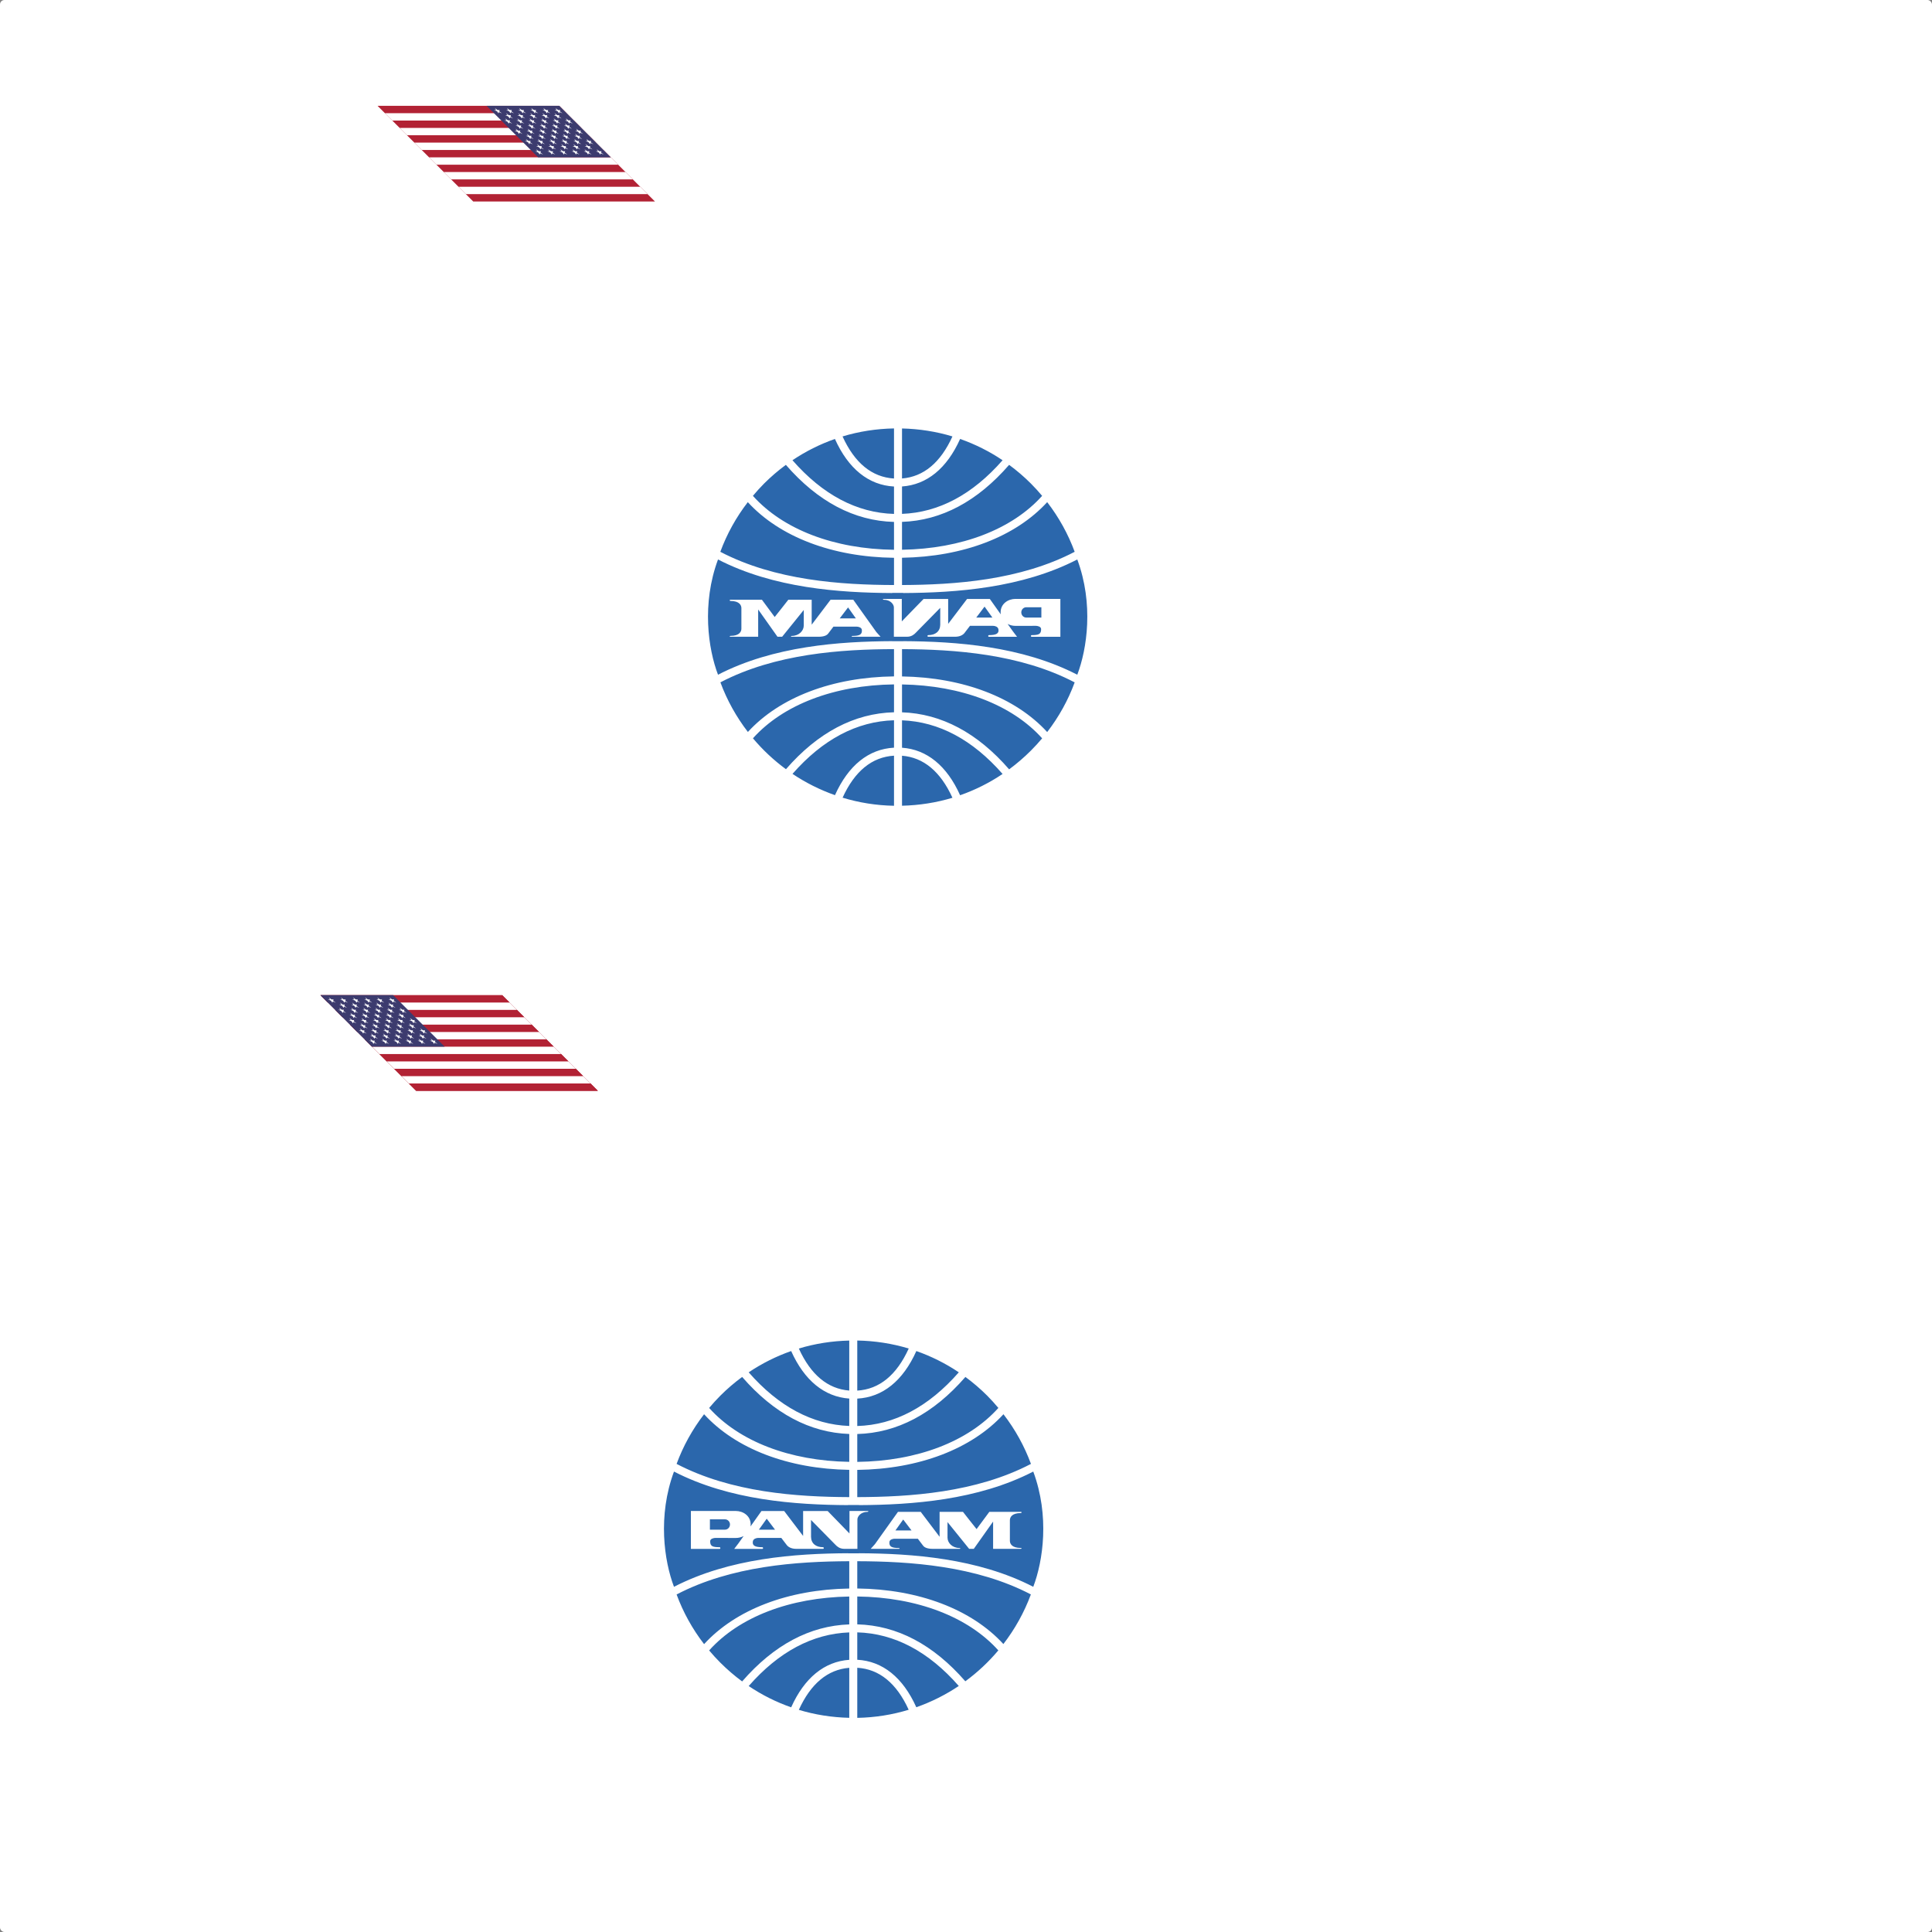 <?xml version="1.0" encoding="UTF-8" standalone="no"?>
<svg
   width="1024"
   height="1024"
   viewBox="0 0 1024 1024"
   version="1.1"
   id="svg40"
   sodipodi:docname="Vertical_stabilizer.svg"
   inkscape:version="1.3.2 (091e20ef0f, 2023-11-25, custom)"
   xml:space="preserve"
   xmlns:inkscape="http://www.inkscape.org/namespaces/inkscape"
   xmlns:sodipodi="http://sodipodi.sourceforge.net/DTD/sodipodi-0.dtd"
   xmlns:xlink="http://www.w3.org/1999/xlink"
   xmlns="http://www.w3.org/2000/svg"
   xmlns:svg="http://www.w3.org/2000/svg"><rect x="0" y="0" width="1024" height="1024" fill="#808080" stroke="none"/><defs
     id="defs40" /><sodipodi:namedview
     id="namedview40"
     pagecolor="#505050"
     bordercolor="#ffffff"
     borderopacity="1"
     inkscape:showpageshadow="0"
     inkscape:pageopacity="0"
     inkscape:pagecheckerboard="1"
     inkscape:deskcolor="#d1d1d1"
     inkscape:zoom="0.17021662"
     inkscape:cx="1533.3403"
     inkscape:cy="731.42093"
     inkscape:window-width="1366"
     inkscape:window-height="724"
     inkscape:window-x="-1"
     inkscape:window-y="-1"
     inkscape:window-maximized="1"
     inkscape:current-layer="svg40" /><desc
     id="desc1">Boeing_747SP.blend, (Blender 3.3.9)</desc><rect
     style="fill:#ffffff;fill-opacity:1;stroke-width:15;stroke-linecap:square"
     id="rect1"
     width="1024"
     height="1024"
     x="0"
     y="0"
     rx="2.378"
     ry="2.378" /><path
     id="polygon1"
     d="m 139.646,505.072 34.91,90.396 18.951,-2.297 42.713,-5.176 211.881,354.027 8.217,15.041 -43.291,48.063 69.416,-0.246 125.814,-0.445 251.629,-0.891 29.586,-0.418 -59.195,-61.104 -532.77,-421.58 -78.932,-7.684 z"
     style="fill:#ffffff;fill-opacity:1"
     sodipodi:nodetypes="ccccccccccccccc" /><path
     d="m 178.047,36.594 34.91,90.395 18.949,-2.297 42.713,-5.174 211.883,354.027 8.217,15.041 -43.008,47.746 -1.074,0.004 -40.969,0.145 -40.969,0.146 13.164,0.109 13.166,0.111 56.719,-0.201 69.096,-0.246 125.812,-0.445 251.629,-0.891 29.588,-0.418 L 868.678,473.545 335.908,51.965 256.977,44.279 Z m 416.518,436.951 51.832,62.098 z"
     style="fill:#ffffff;fill-opacity:1"
     id="path1" /><g
     id="g1"
     transform="matrix(0.013,0,0.013,0.013,169.871,527.47)"><rect
       width="7410"
       height="3900"
       fill="#b22234"
       id="rect1-3"
       x="0"
       y="0" /><path
       d="m 0,450 h 7410 m 0,600 H 0 m 0,600 h 7410 m 0,600 H 0 m 0,600 h 7410 m 0,600 H 0"
       stroke="#ffffff"
       stroke-width="300"
       id="path1-6" /><rect
       width="2964"
       height="2100"
       fill="#3c3b6e"
       id="rect2"
       x="0"
       y="0" /><g
       fill="#ffffff"
       id="g10"><g
         id="s18"><g
           id="s9"><g
             id="s5"><g
               id="s4"><path
                 id="s"
                 d="M 247,90 317.534,307.082 132.873,172.918 H 361.127 L 176.466,307.082 Z" /><use
                 xlink:href="#s"
                 y="420"
                 id="use2" /><use
                 xlink:href="#s"
                 y="840"
                 id="use3" /><use
                 xlink:href="#s"
                 y="1260"
                 id="use4" /></g><use
               xlink:href="#s"
               y="1680"
               id="use5" /></g><use
             xlink:href="#s4"
             x="247"
             y="210"
             id="use6" /></g><use
           xlink:href="#s9"
           x="494"
           id="use7" /></g><use
         xlink:href="#s18"
         x="988"
         id="use8" /><use
         xlink:href="#s9"
         x="1976"
         id="use9" /><use
         xlink:href="#s5"
         x="2470"
         id="use10" /></g></g><path
     d="m 454.368,710.503 v 26.549 c 11.701,-0.709 20.858,-8.203 27.275,-22.305 -8.747,-2.648 -17.905,-4.074 -27.275,-4.243 z m -4.243,0.023 c -9.177,0.214 -18.155,1.624 -26.73,4.221 6.316,13.883 15.289,21.377 26.73,22.283 z m -30.792,5.559 c -7.931,2.779 -15.488,6.554 -22.51,11.278 15.889,18.159 33.81,27.709 53.302,28.432 v -14.522 c -13.203,-0.928 -23.796,-9.585 -30.792,-25.187 z m 66.349,0 c -7.092,15.818 -17.857,24.485 -31.314,25.21 v 14.522 c 19.703,-0.562 37.785,-10.126 53.823,-28.455 -7.023,-4.724 -14.58,-8.498 -22.51,-11.278 z m -92.33,13.728 c -4.064,2.993 -7.937,6.302 -11.572,9.939 -2.079,2.079 -4.051,4.264 -5.922,6.49 15.915,17.749 42.778,28.066 74.268,28.568 v -14.772 c -20.886,-0.722 -39.967,-10.879 -56.773,-30.225 z m 118.335,0 c -16.954,19.516 -36.219,29.686 -57.318,30.247 v 14.772 c 31.727,-0.389 58.781,-10.738 74.79,-28.591 -1.872,-2.224 -3.82,-4.41 -5.9,-6.49 -3.635,-3.636 -7.508,-6.945 -11.573,-9.939 z m -138.507,19.764 c -6.208,8.05 -11.103,16.905 -14.568,26.322 28.959,15.145 63.746,17.489 91.514,17.608 v -14.454 c -32.4,-0.504 -60.176,-11.149 -76.946,-29.476 z m 158.679,0 c -16.866,18.431 -44.856,29.108 -77.49,29.499 v 14.432 c 27.855,-0.09 62.909,-2.363 92.058,-17.608 -3.463,-9.418 -8.36,-18.273 -14.568,-26.322 z m -174.631,30.383 c -8.737,23.553 -5.2,47.419 0,61.085 29.43,-15.186 64.292,-17.638 92.262,-17.79 v 0.045 h 5.832 v -0.045 c 27.977,0.148 62.883,2.596 92.33,17.79 5.2,-13.665 8.737,-37.533 0,-61.085 -29.446,15.195 -64.352,17.64 -92.33,17.79 v -0.068 h -5.832 v 0.068 c -27.97,-0.151 -62.832,-2.604 -92.262,-17.79 z m 8.963,20.899 h 23.826 c 3.785,0 7.851,2.492 7.851,7.148 0,0.35 -0.024,0.697 -0.068,1.021 l 5.786,-8.146 h 12.049 l 10.03,13.206 v -13.206 h 13.025 l 11.55,11.89 v -11.913 h 9.621 c 0.577,0 0.473,0.454 0,0.454 -3.809,0 -5.423,2.624 -5.423,3.994 v 15.612 h -6.989 c -2.389,0 -3.825,-1.297 -4.561,-2.065 L 429.862,805.602 v 8.94 c 0.068,3.557 2.568,5.514 6.376,5.514 0.473,0 0.578,0.862 0,0.862 h -14.273 c -2.731,0 -4.393,-1.128 -5.128,-2.224 l -2.723,-3.563 H 401.815 c -0.841,0 -2.498,0.409 -2.768,1.747 -0.477,2.362 1.205,3.177 5.015,3.177 0.472,0 0.577,0.885 0,0.885 h -14.908 c 0.473,-0.547 1.564,-2.128 2.246,-2.95 l 2.746,-3.857 c -1.268,0.679 -2.713,1.021 -4.13,1.021 l -10.846,-0.023 c -0.84,0 -2.768,0.379 -2.768,1.747 0,2.646 1.207,3.177 5.015,3.177 0.473,0 0.578,0.885 0,0.885 h -15.226 v -20.082 z m 109.757,0.454 h 12.049 l 10.007,13.206 v -13.206 h 12.389 c -0.053,0 7.216,9.145 7.216,9.145 l 6.762,-9.145 h 16.701 c 0.578,0 0.473,0.635 0,0.635 -4.936,0 -5.809,2.42 -5.809,3.789 v 10.937 c 0,1.37 0.873,3.789 5.809,3.789 0.473,0 0.578,0.454 0,0.454 h -14.704 v -14.454 l -10.234,14.454 h -2.473 l -11.459,-14.182 v 8.214 c 0,2.848 2.591,5.537 6.399,5.537 0.473,0 0.577,0.431 0,0.431 h -14.273 c -2.731,0 -4.417,-0.698 -5.151,-1.793 l -2.7,-3.563 h -12.321 c -0.84,0 -2.63,0.383 -2.746,1.747 -0.204,2.433 1.207,3.177 5.015,3.177 0.473,0 0.578,0.431 0,0.431 h -14.931 c 0.472,-0.546 1.587,-1.697 2.269,-2.519 z m -69.571,3.631 -4.152,5.809 h 8.555 z m -30.111,0.34 v 5.469 h 8.01 c 1.447,0 2.632,-1.239 2.632,-2.746 0,-1.507 -1.185,-2.723 -2.632,-2.723 z m 102.451,0.091 -4.13,5.809 h 8.555 z m -28.591,22.101 c -27.766,0.119 -62.554,2.486 -91.514,17.631 3.464,9.418 8.36,18.272 14.568,26.322 16.771,-18.327 44.546,-28.972 76.946,-29.476 z m 4.243,0 v 14.454 c 32.614,0.389 60.575,11.045 77.445,29.453 6.096,-7.923 11.043,-16.761 14.568,-26.299 -29.143,-15.231 -64.167,-17.517 -92.013,-17.608 z m 0,18.698 v 14.772 c 21.082,0.561 40.328,10.694 57.273,30.179 6.466,-4.754 12.342,-10.246 17.495,-16.383 -16.014,-17.833 -43.06,-28.179 -74.767,-28.568 z m -4.243,0.023 c -31.489,0.501 -58.352,10.818 -74.268,28.568 1.872,2.224 3.843,4.387 5.922,6.467 3.636,3.636 7.51,6.968 11.572,9.961 16.807,-19.347 35.887,-29.504 56.773,-30.225 z m 4.243,18.993 v 14.522 c 13.443,0.725 24.198,9.379 31.291,25.165 8.009,-2.822 15.576,-6.621 22.51,-11.278 -16.029,-18.299 -34.114,-27.848 -53.801,-28.409 z m -4.243,0.023 c -19.491,0.725 -37.413,10.274 -53.302,28.432 7.021,4.725 14.579,8.497 22.51,11.278 6.996,-15.603 17.589,-24.258 30.792,-25.187 z m 4.243,18.743 v 26.549 c 9.461,-0.173 18.6,-1.652 27.252,-4.289 -6.416,-14.074 -15.563,-21.552 -27.252,-22.26 z m -4.243,0.023 c -11.442,0.906 -20.415,8.401 -26.73,22.283 8.575,2.597 17.552,4.005 26.73,4.221 z"
     fill="#2b67ac"
     id="path1-7"
     style="stroke-width:0.726" /><g
     id="g20"
     transform="matrix(0.013,0,0.013,0.013,169.871,527.47)"><rect
       width="7410"
       height="3900"
       fill="#b22234"
       id="rect3"
       x="0"
       y="0" /><path
       d="m 0,450 h 7410 m 0,600 H 0 m 0,600 h 7410 m 0,600 H 0 m 0,600 h 7410 m 0,600 H 0"
       stroke="#ffffff"
       stroke-width="300"
       id="path3" /><rect
       width="2964"
       height="2100"
       fill="#3c3b6e"
       id="rect4"
       x="0"
       y="0" /><g
       fill="#ffffff"
       id="g19"><g
         id="g16"><g
           id="g15"><g
             id="g14"><g
               id="g13"><path
                 id="path4"
                 d="M 247,90 317.534,307.082 132.873,172.918 H 361.127 L 176.466,307.082 Z" /><use
                 xlink:href="#s"
                 y="420"
                 id="use11" /><use
                 xlink:href="#s"
                 y="840"
                 id="use12" /><use
                 xlink:href="#s"
                 y="1260"
                 id="use13" /></g><use
               xlink:href="#s"
               y="1680"
               id="use14" /></g><use
             xlink:href="#s4"
             x="247"
             y="210"
             id="use15" /></g><use
           xlink:href="#s9"
           x="494"
           id="use16" /></g><use
         xlink:href="#s18"
         x="988"
         id="use17" /><use
         xlink:href="#s9"
         x="1976"
         id="use18" /><use
         xlink:href="#s5"
         x="2470"
         id="use19" /></g></g><g
     id="g30"
     transform="matrix(-0.013,0,0.013,0.013,296.442,56.089)"><rect
       width="7410"
       height="3900"
       fill="#b22234"
       id="rect20"
       x="0"
       y="0" /><path
       d="m 0,450 h 7410 m 0,600 H 0 m 0,600 h 7410 m 0,600 H 0 m 0,600 h 7410 m 0,600 H 0"
       stroke="#ffffff"
       stroke-width="300"
       id="path20" /><rect
       width="2964"
       height="2100"
       fill="#3c3b6e"
       id="rect21"
       x="0"
       y="0" /><g
       fill="#ffffff"
       id="g29"><g
         id="g26"><g
           id="g25"><g
             id="g24"><g
               id="g23"><path
                 id="path21"
                 d="M 247,90 317.534,307.082 132.873,172.918 H 361.127 L 176.466,307.082 Z" /><use
                 xlink:href="#s"
                 y="420"
                 id="use21" /><use
                 xlink:href="#s"
                 y="840"
                 id="use22" /><use
                 xlink:href="#s"
                 y="1260"
                 id="use23" /></g><use
               xlink:href="#s"
               y="1680"
               id="use24" /></g><use
             xlink:href="#s4"
             x="247"
             y="210"
             id="use25" /></g><use
           xlink:href="#s9"
           x="494"
           id="use26" /></g><use
         xlink:href="#s18"
         x="988"
         id="use27" /><use
         xlink:href="#s9"
         x="1976"
         id="use28" /><use
         xlink:href="#s5"
         x="2470"
         id="use29" /></g></g><path
     d="m 473.844,227.074 v 26.549 c -11.701,-0.709 -20.858,-8.203 -27.275,-22.305 8.747,-2.648 17.905,-4.074 27.275,-4.243 z m 4.243,0.023 c 9.177,0.214 18.155,1.624 26.73,4.221 -6.316,13.883 -15.289,21.377 -26.73,22.283 z m 30.792,5.559 c 7.931,2.779 15.488,6.554 22.51,11.278 -15.889,18.159 -33.81,27.709 -53.302,28.432 v -14.522 c 13.203,-0.928 23.796,-9.585 30.792,-25.187 z m -66.349,0 c 7.092,15.818 17.857,24.485 31.314,25.21 v 14.522 c -19.703,-0.562 -37.785,-10.126 -53.823,-28.455 7.023,-4.724 14.58,-8.498 22.51,-11.278 z m 92.33,13.728 c 4.064,2.993 7.937,6.302 11.572,9.939 2.079,2.079 4.051,4.264 5.922,6.49 -15.915,17.749 -42.778,28.066 -74.268,28.568 v -14.772 c 20.886,-0.722 39.967,-10.879 56.773,-30.225 z m -118.335,0 c 16.954,19.516 36.219,29.686 57.318,30.247 v 14.772 c -31.727,-0.389 -58.781,-10.738 -74.79,-28.591 1.872,-2.224 3.82,-4.41 5.9,-6.49 3.635,-3.636 7.508,-6.945 11.573,-9.939 z m 138.507,19.764 c 6.208,8.05 11.103,16.905 14.568,26.322 -28.959,15.145 -63.746,17.489 -91.513,17.608 v -14.454 c 32.4,-0.504 60.176,-11.149 76.946,-29.476 z m -158.679,0 c 16.866,18.431 44.856,29.108 77.49,29.499 v 14.432 c -27.855,-0.09 -62.909,-2.363 -92.058,-17.608 3.463,-9.418 8.36,-18.273 14.568,-26.322 z M 570.985,296.531 c 8.737,23.553 5.2,47.419 0,61.085 -29.43,-15.186 -64.292,-17.638 -92.262,-17.79 v 0.045 h -5.832 v -0.045 c -27.977,0.148 -62.883,2.596 -92.33,17.79 -5.2,-13.665 -8.737,-37.533 0,-61.085 29.446,15.195 64.352,17.64 92.33,17.79 v -0.068 h 5.832 v 0.068 c 27.97,-0.151 62.832,-2.604 92.262,-17.79 z m -8.963,20.899 h -23.826 c -3.785,0 -7.851,2.492 -7.851,7.148 0,0.35 0.024,0.697 0.068,1.021 l -5.786,-8.146 h -12.049 l -10.03,13.206 v -13.206 h -13.025 l -11.55,11.89 v -11.913 h -9.621 c -0.577,0 -0.473,0.454 0,0.454 3.809,0 5.423,2.624 5.423,3.994 v 15.612 h 6.989 c 2.389,0 3.825,-1.297 4.561,-2.065 l 13.025,-13.252 v 8.94 c -0.068,3.557 -2.568,5.514 -6.376,5.514 -0.473,0 -0.578,0.862 0,0.862 h 14.273 c 2.731,0 4.393,-1.128 5.128,-2.224 l 2.723,-3.563 h 12.299 c 0.841,0 2.498,0.409 2.768,1.747 0.477,2.362 -1.205,3.177 -5.015,3.177 -0.472,0 -0.577,0.885 0,0.885 h 14.908 c -0.473,-0.547 -1.564,-2.128 -2.246,-2.95 l -2.746,-3.857 c 1.268,0.679 2.713,1.021 4.13,1.021 l 10.846,-0.023 c 0.84,0 2.768,0.379 2.768,1.747 0,2.646 -1.207,3.177 -5.015,3.177 -0.473,0 -0.578,0.885 0,0.885 h 15.226 v -20.082 z m -109.757,0.454 h -12.049 l -10.007,13.206 v -13.206 h -12.389 c 0.053,0 -7.216,9.145 -7.216,9.145 l -6.762,-9.145 h -16.701 c -0.578,0 -0.473,0.635 0,0.635 4.936,0 5.809,2.42 5.809,3.789 v 10.937 c 0,1.37 -0.873,3.789 -5.809,3.789 -0.473,0 -0.578,0.454 0,0.454 h 14.704 v -14.454 l 10.234,14.454 h 2.473 l 11.459,-14.182 v 8.214 c 0,2.848 -2.591,5.537 -6.399,5.537 -0.473,0 -0.577,0.431 0,0.431 h 14.273 c 2.731,0 4.417,-0.698 5.151,-1.793 l 2.7,-3.563 h 12.321 c 0.84,0 2.63,0.383 2.746,1.747 0.204,2.433 -1.207,3.177 -5.015,3.177 -0.473,0 -0.578,0.431 0,0.431 h 14.931 c -0.472,-0.546 -1.587,-1.697 -2.269,-2.519 z m 69.571,3.631 4.152,5.809 h -8.555 z m 30.111,0.34 v 5.469 h -8.01 c -1.447,0 -2.632,-1.239 -2.632,-2.746 0,-1.507 1.185,-2.723 2.632,-2.723 z m -102.451,0.091 4.13,5.809 h -8.555 z m 28.591,22.101 c 27.766,0.119 62.554,2.486 91.513,17.631 -3.464,9.418 -8.36,18.272 -14.568,26.322 -16.771,-18.327 -44.546,-28.972 -76.946,-29.476 z m -4.243,0 v 14.454 c -32.614,0.389 -60.575,11.045 -77.445,29.453 -6.096,-7.923 -11.043,-16.761 -14.568,-26.299 29.143,-15.231 64.167,-17.517 92.013,-17.608 z m 0,18.698 v 14.772 c -21.082,0.561 -40.328,10.694 -57.273,30.179 -6.466,-4.754 -12.342,-10.246 -17.495,-16.383 16.014,-17.833 43.06,-28.179 74.767,-28.568 z m 4.243,0.023 c 31.489,0.501 58.352,10.818 74.268,28.568 -1.872,2.224 -3.843,4.387 -5.922,6.467 -3.636,3.636 -7.51,6.968 -11.572,9.961 -16.807,-19.347 -35.887,-29.504 -56.773,-30.225 z m -4.243,18.993 v 14.522 c -13.443,0.725 -24.198,9.379 -31.291,25.165 -8.009,-2.822 -15.576,-6.621 -22.51,-11.278 16.029,-18.299 34.114,-27.848 53.801,-28.409 z m 4.243,0.023 c 19.491,0.725 37.413,10.274 53.302,28.432 -7.021,4.725 -14.579,8.497 -22.51,11.278 -6.996,-15.603 -17.589,-24.258 -30.792,-25.187 z m -4.243,18.743 v 26.549 c -9.461,-0.173 -18.6,-1.652 -27.252,-4.289 6.416,-14.074 15.563,-21.552 27.252,-22.26 z m 4.243,0.023 c 11.442,0.906 20.415,8.401 26.73,22.283 -8.575,2.597 -17.552,4.005 -26.73,4.221 z"
     fill="#2b67ac"
     id="path30"
     style="stroke-width:0.726" /></svg>
